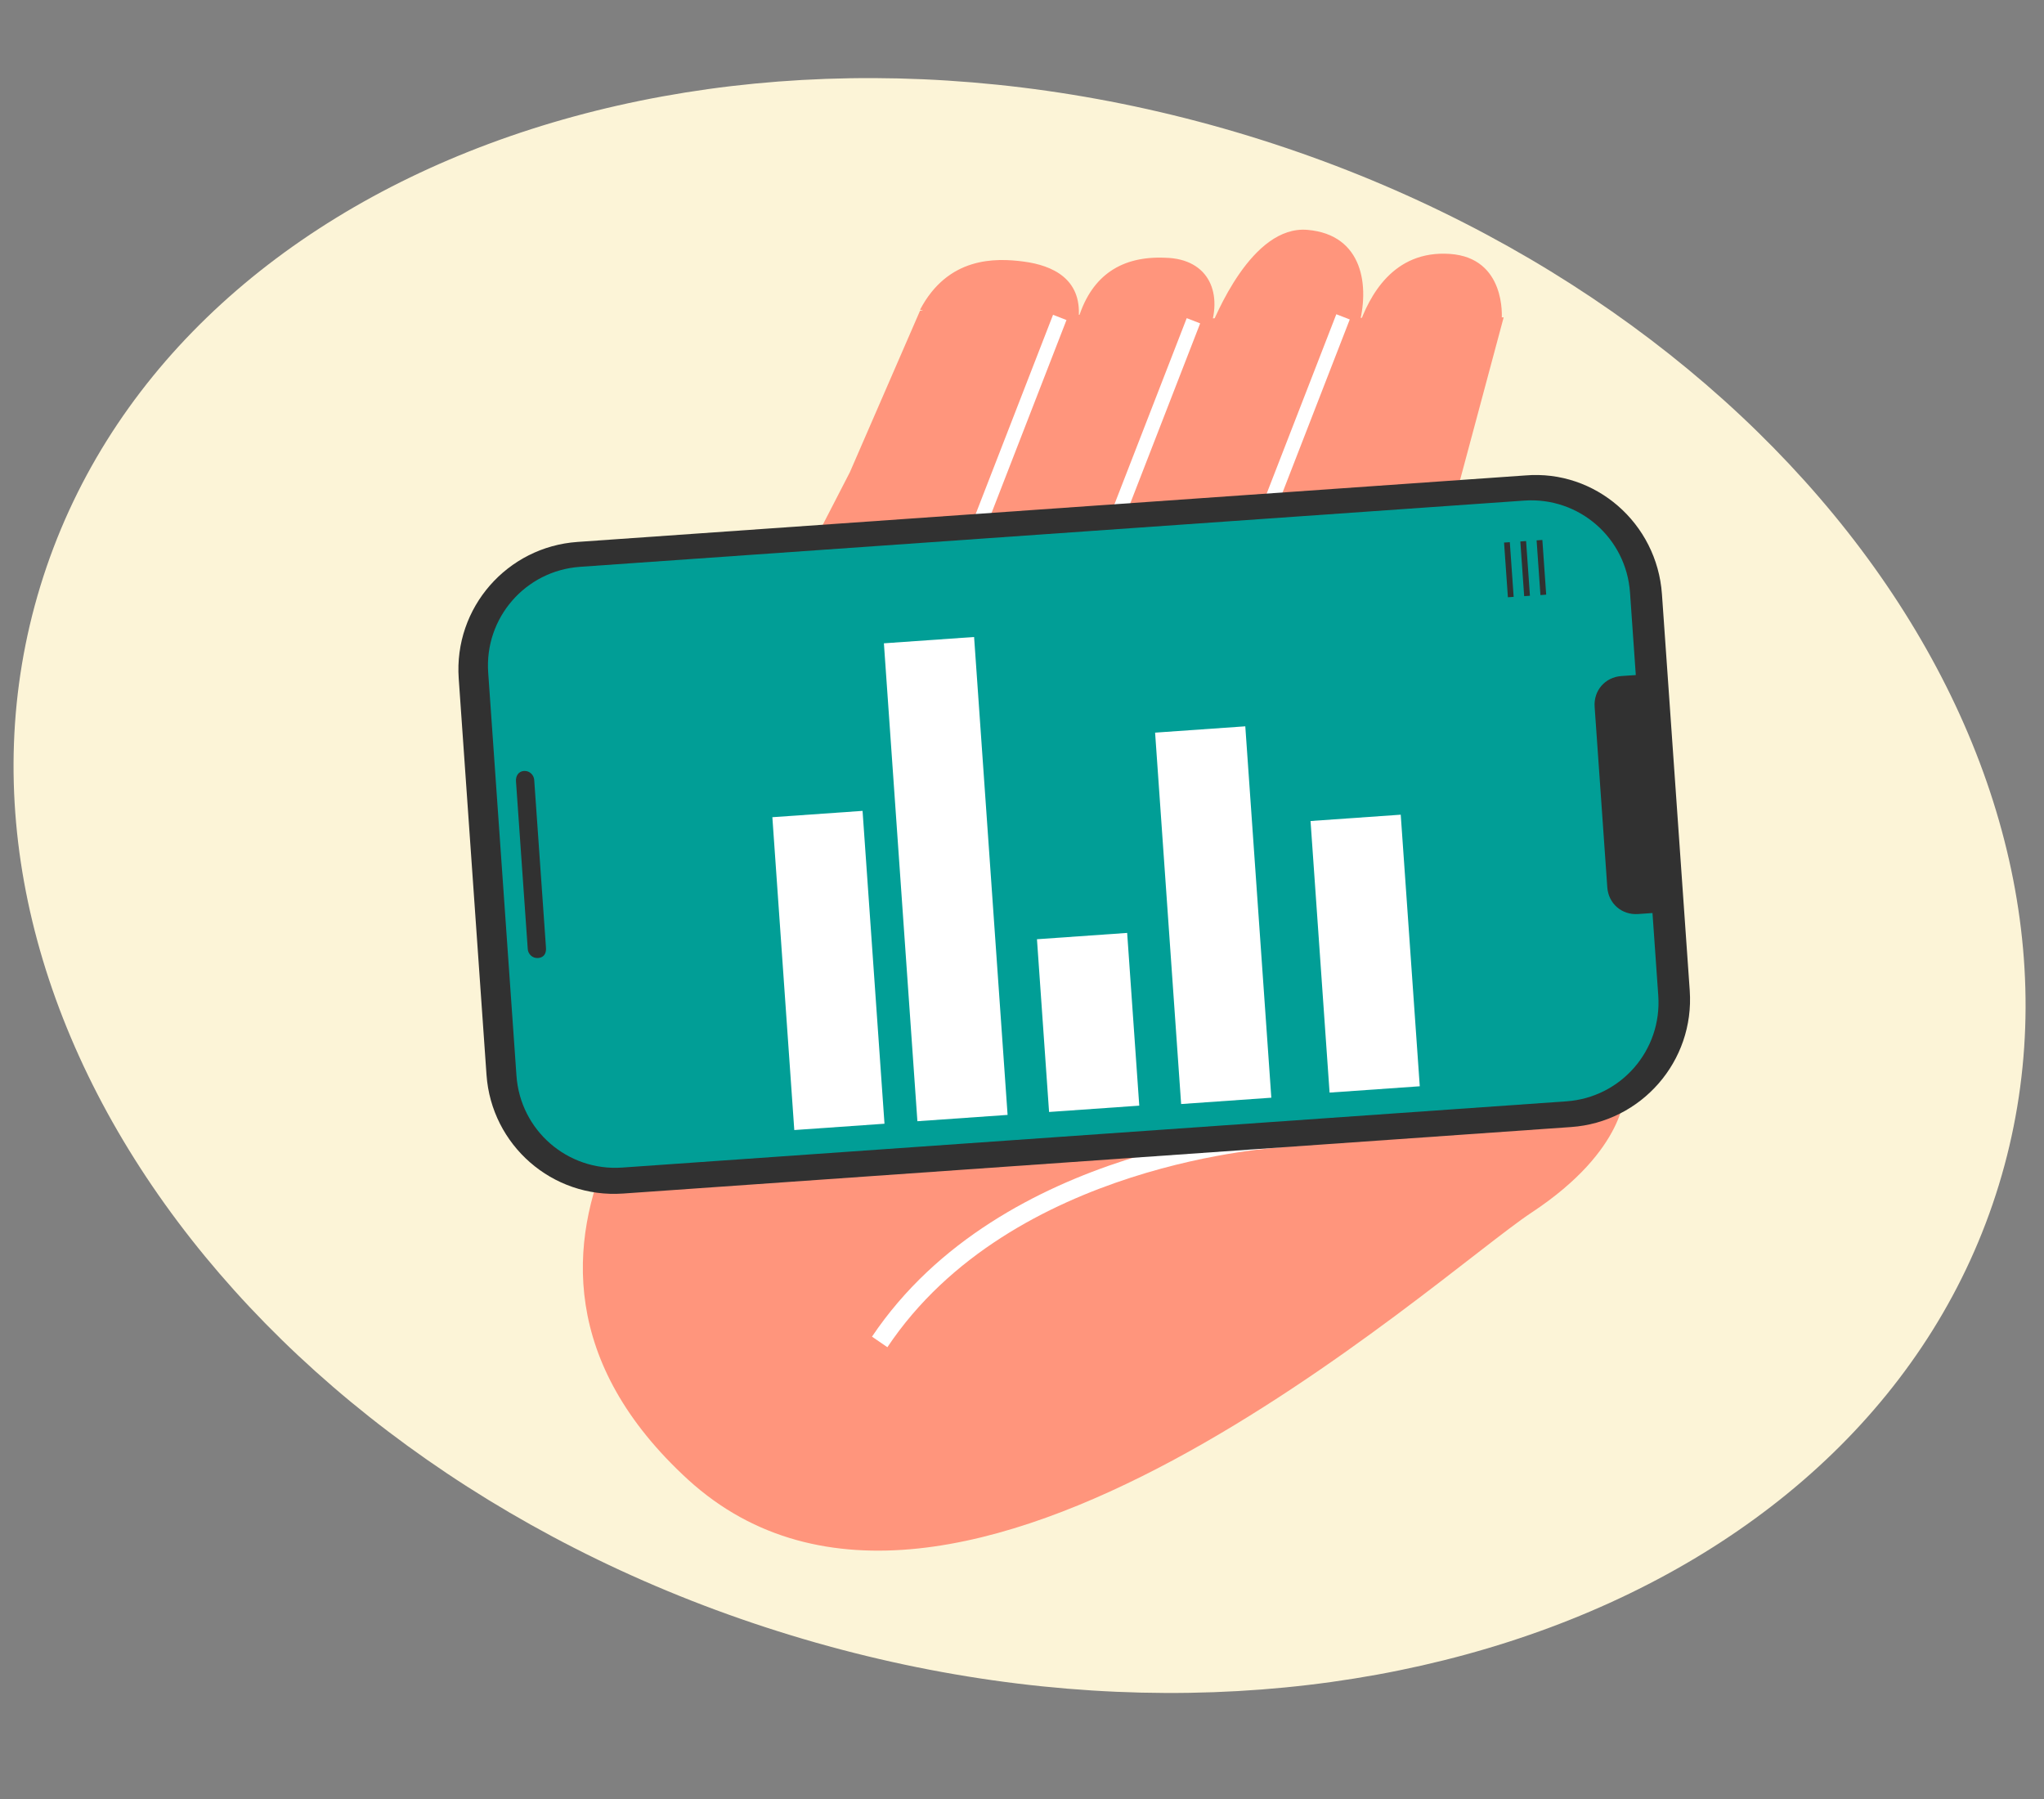 <?xml version="1.0" encoding="utf-8"?>
<!-- Generator: Adobe Illustrator 25.2.3, SVG Export Plug-In . SVG Version: 6.00 Build 0)  -->
<svg version="1.1" id="圖層_1" xmlns="http://www.w3.org/2000/svg" xmlns:xlink="http://www.w3.org/1999/xlink" x="0px" y="0px"
	 viewBox="0 0 212.6 187.1" style="enable-background:new 0 0 212.6 187.1;" xml:space="preserve">
<rect x="0" y="0" width="212.6" height="187.1" fill="#808080" stroke="none"/>
<style type="text/css">
	.st0{fill:none;}
	.st1{fill:#FCF4D7;}
	.st2{fill:#FF957C;}
	.st3{fill:#FFFFFF;}
	.st4{fill:#313131;}
	.st5{fill:#019E96;}
</style>
<g id="Group_3304" transform="translate(-1516 2468.969)">
	<rect x="1517.3" y="-2462" class="st0" width="210" height="170"/>
	<g id="Scroll_Group_32" transform="translate(1496 -2486.627)">
		<path id="Path_4546" class="st1" d="M149.9,31.8c56.2,17.2,91.2,66,78,109.1s-69.4,64-125.7,46.8s-91.2-66-78-109.1
			S93.7,14.6,149.9,31.8z"/>
	</g>
	<g id="Group_3303" transform="translate(-1878.102 -12837.964)">
		<path id="Path_4305" class="st2" d="M3550.3,10402.1c0,0,0.5-6.3-5.4-6.7c-5.9-0.4-8.4,4.4-9.5,7.6c1.2-4.2,0.5-9.6-5.3-10.1
			c-5.8-0.5-9.6,9-10.3,10.7c1.6-4,0.1-7.7-4.5-7.8c-4.5-0.2-7.6,1.8-9,6.2c0.3-4-2.7-5.4-5.7-5.8c-3-0.4-7.9-0.5-10.8,5
			C3498.7,10404.6,3550.3,10402.1,3550.3,10402.1z"/>
		<path id="Path_3142" class="st2" d="M3465.7,10522.9c27.5,25,77.7-21.2,87.7-27.8s9.7-12.7,9.7-12.7l-35.5,5l22.9-85.4l-30.3,0.1
			l-30.4-0.8l-7.3,16.8l-16.7,32.4l3.7,21.9C3469.4,10472.2,3439,10498.5,3465.7,10522.9z"/>
		<path id="Path_3143" class="st3" d="M3484.8,10508c13.5-20.1,42.4-21.6,42.7-21.6l0.1,1.9c-0.3,0-28.3,1.5-41.2,20.8L3484.8,10508
			z"/>
		
			<rect id="Rectangle_267" x="3511.1" y="10444.6" transform="matrix(0.232 -0.973 0.973 0.232 -7473.969 11442.741)" class="st3" width="1.9" height="23.3"/>
		
			<rect id="Rectangle_268" x="3496.3" y="10428.2" transform="matrix(0.362 -0.932 0.932 0.362 -7472.572 9939.088)" class="st3" width="57.8" height="1.5"/>
		
			<rect id="Rectangle_269" x="3480.7" y="10428.6" transform="matrix(0.362 -0.932 0.932 0.362 -7482.857 9924.81)" class="st3" width="57.8" height="1.5"/>
		
			<rect id="Rectangle_270" x="3466.8" y="10428.2" transform="matrix(0.362 -0.932 0.932 0.362 -7491.357 9911.653)" class="st3" width="57.8" height="1.5"/>
		<g id="Group_3019" transform="matrix(0.07, 0.998, -0.998, 0.07, 3564.679, 10416.8)">
			<path id="Rectangle_1446" class="st4" d="M14.1-1.3h41.3c7.4,0,13.3,6,13.3,13.3v98.8c0,7.4-6,13.3-13.3,13.3H14.1
				c-7.4,0-13.3-6-13.3-13.3l0-98.8C0.7,4.7,6.7-1.3,14.1-1.3z"/>
			<path id="Rectangle_1447" class="st5" d="M13.7,2l42,0C61.4,2,66,6.6,66,12.3v98.4c0,5.7-4.6,10.3-10.3,10.3h-42
				c-5.7,0-10.3-4.6-10.3-10.3V12.3C3.4,6.6,8,2,13.7,2z"/>
			<path id="Rectangle_1448" class="st4" d="M22.3-0.4l24.8,0l0,0v3.9c0,1.7-1.3,3-3,3H25.3c-1.7,0-3-1.3-3-3V-0.4L22.3-0.4z"/>
			<g id="Group_2850" transform="translate(6.895 11.998)">
				
					<rect id="Rectangle_1451" x="3.2" y="-3.8" transform="matrix(2.533678e-06 1 -1 2.533678e-06 2.62 -4.49)" class="st4" width="0.6" height="5.7"/>
				
					<rect id="Rectangle_1452" x="3.2" y="-2.1" transform="matrix(2.533678e-06 1 -1 2.533678e-06 4.315 -2.795)" class="st4" width="0.6" height="5.7"/>
				
					<rect id="Rectangle_1453" x="3.2" y="-0.4" transform="matrix(2.533678e-06 1 -1 2.533678e-06 6.011 -1.099)" class="st4" width="0.6" height="5.7"/>
			</g>
			<g id="Group_2851" transform="translate(23.559 118.308)">
				<line id="Line_214" class="st0" x1="1.6" y1="-0.3" x2="19.1" y2="-0.3"/>
				<path id="Path_4190" class="st4" d="M1.6,0.6h17.5c0.5,0,1-0.4,1-1s-0.4-0.9-1-0.9l-17.5,0c-0.5,0-1,0.4-1,1S1.1,0.6,1.6,0.6z"
					/>
			</g>
		</g>
		
			<rect id="Rectangle_284" x="3474" y="10448.9" transform="matrix(0.998 -6.996838e-02 6.996838e-02 0.998 -723.708 269.048)" class="st3" width="9.4" height="32.6"/>
		
			<rect id="Rectangle_285" x="3486.2" y="10430.8" transform="matrix(0.998 -6.996838e-02 6.996838e-02 0.998 -723.016 269.882)" class="st3" width="9.4" height="49.8"/>
		
			<rect id="Rectangle_286" x="3501" y="10461.6" transform="matrix(0.998 -6.996838e-02 6.996838e-02 0.998 -724.021 270.954)" class="st3" width="9.4" height="18"/>
		
			<rect id="Rectangle_287" x="3514" y="10440.1" transform="matrix(0.998 -6.996838e-02 6.996838e-02 0.998 -723.203 271.836)" class="st3" width="9.4" height="38.7"/>
		
			<rect id="Rectangle_288" x="3529.8" y="10449.3" transform="matrix(0.998 -6.996838e-02 6.996838e-02 0.998 -723.448 272.95)" class="st3" width="9.4" height="28.3"/>
	</g>
</g>
</svg>
